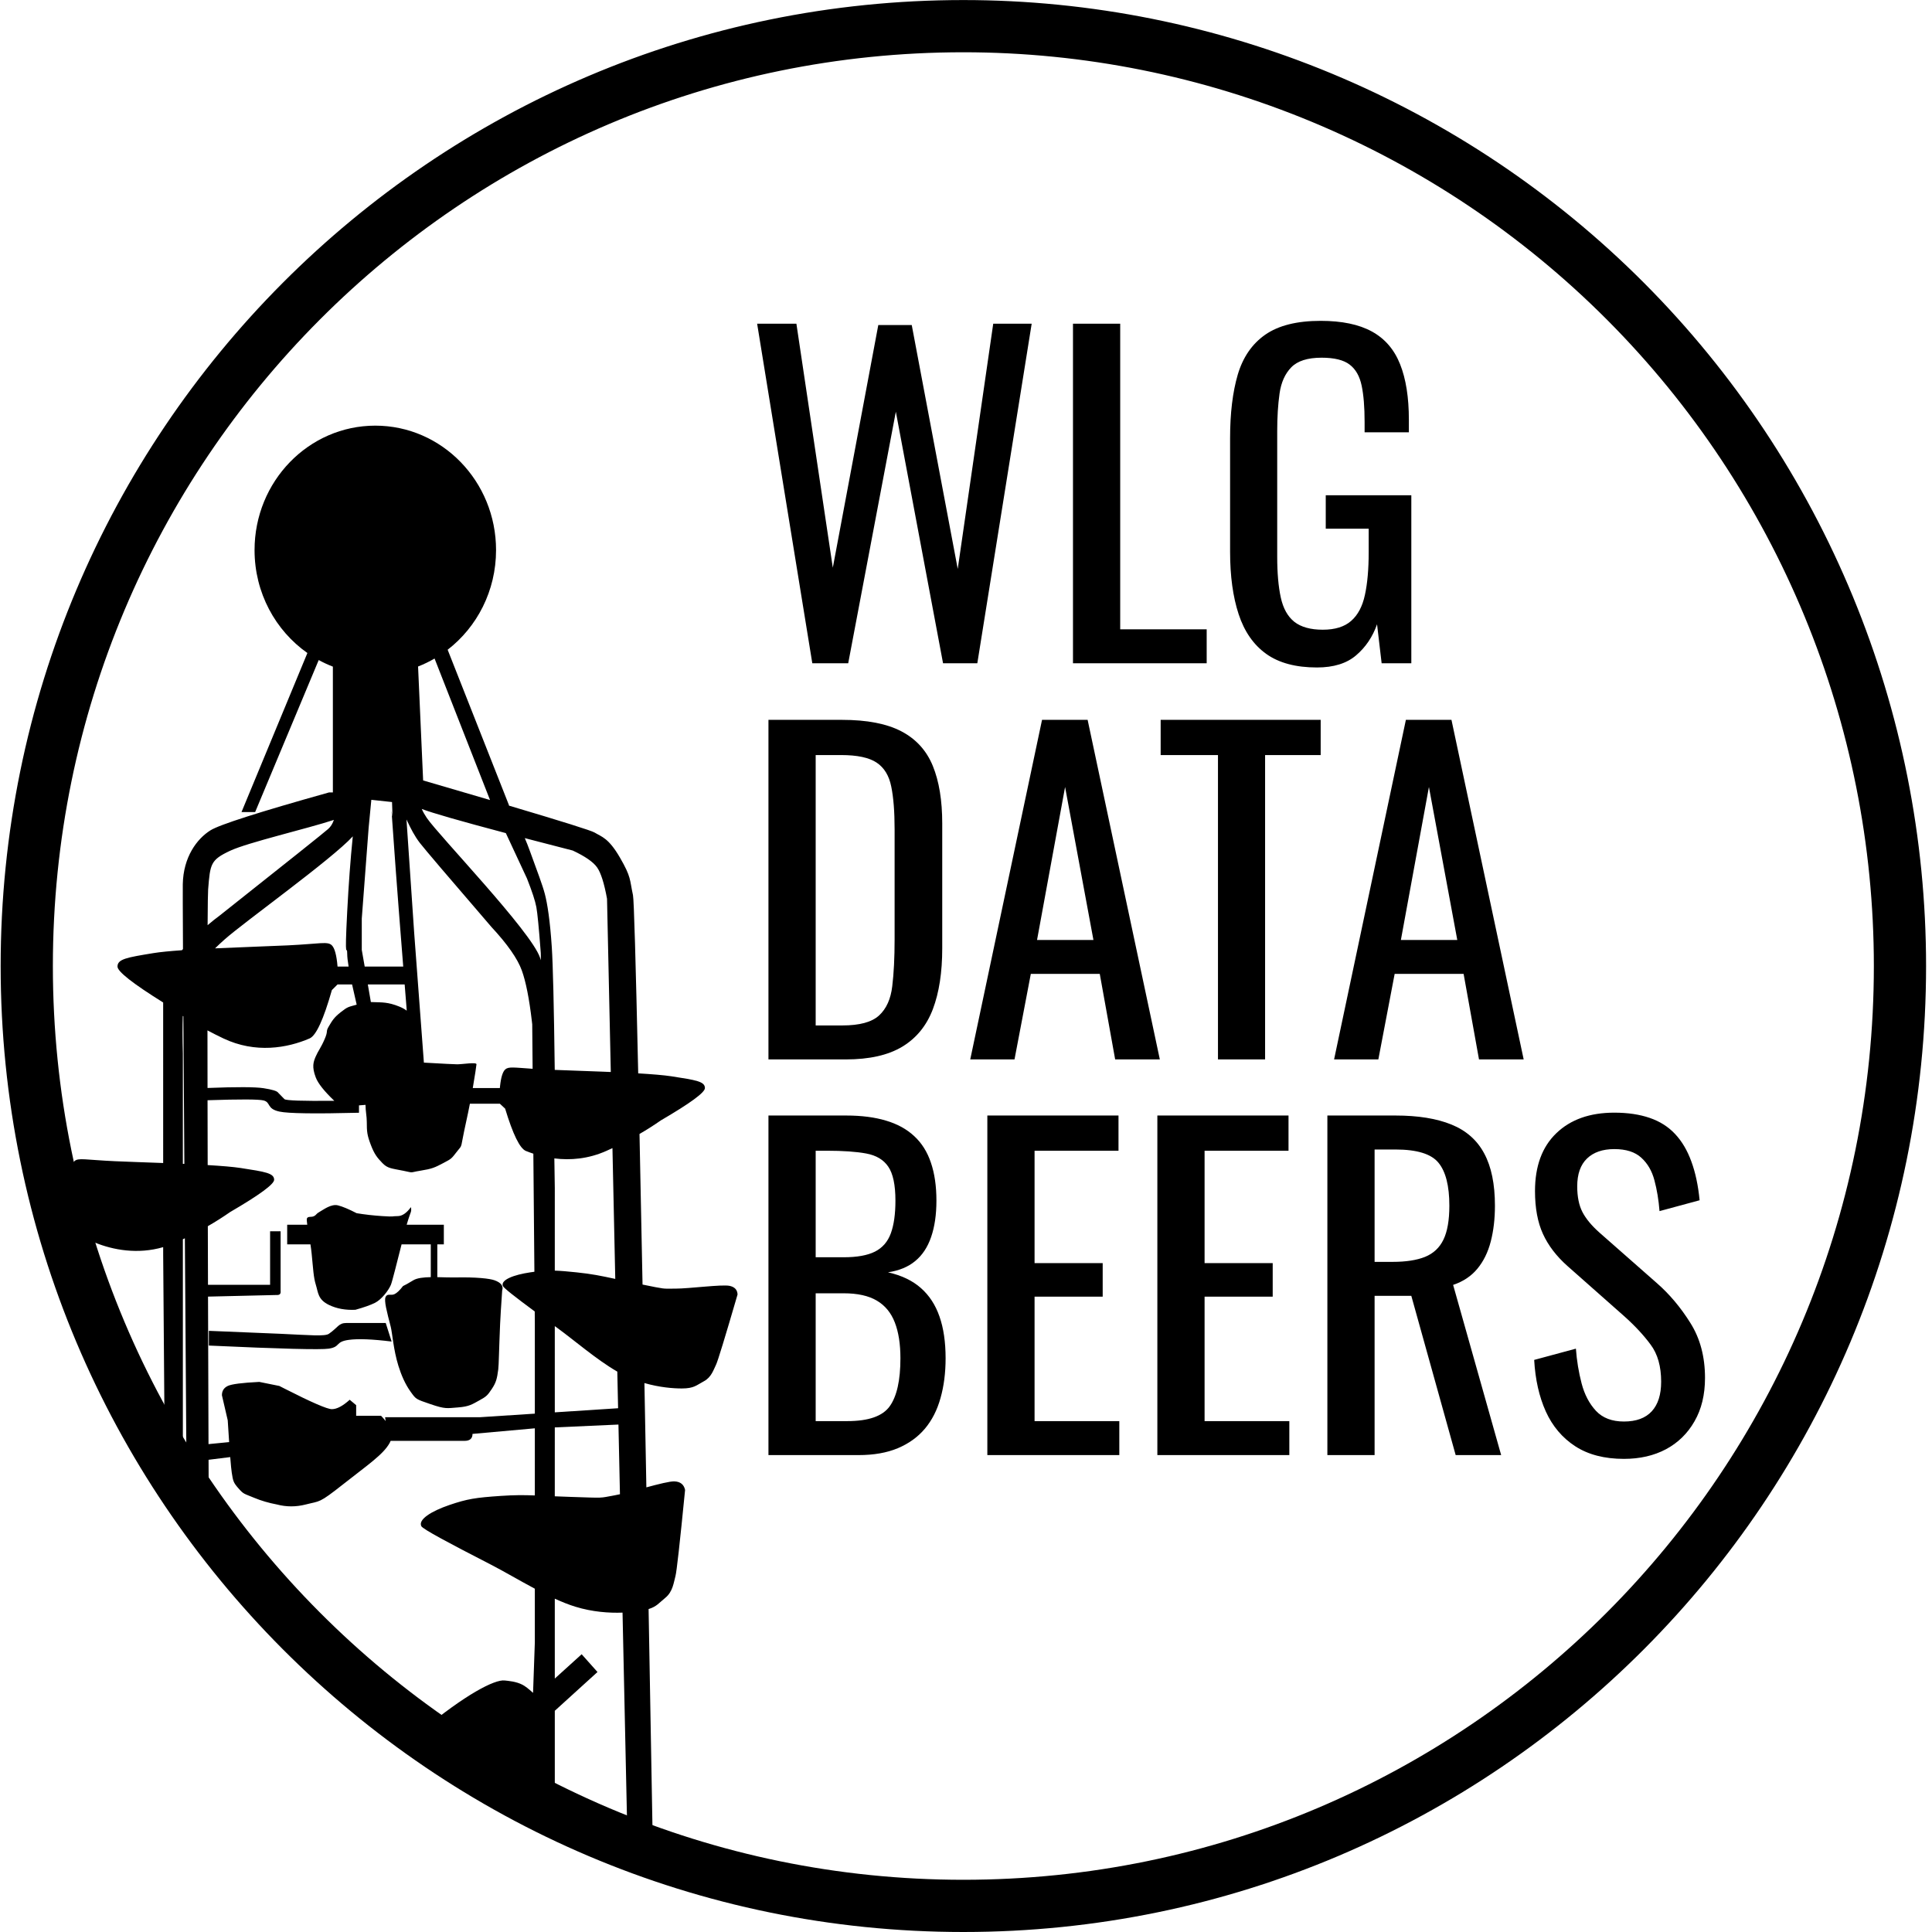 <?xml version="1.0" encoding="UTF-8"?>
<svg width="296px" height="296px" viewBox="0 0 296 296" version="1.1" xmlns="http://www.w3.org/2000/svg" xmlns:xlink="http://www.w3.org/1999/xlink">
    <!-- Generator: Sketch 59.1 (86144) - https://sketch.com -->
    <title>Group 2</title>
    <desc>Created with Sketch.</desc>
    <defs>
        <path d="M53.5,61.213 C63.717,61.213 72,69.749 72,80.279 C72,86.524 69.086,92.068 64.584,95.546 L64.584,95.546 L74,119.415 L73.929,119.415 C82.21,121.872 86.598,123.252 87.095,123.553 C88.178,124.21 89.227,124.37 90.979,127.389 C92.731,130.408 92.454,130.713 92.978,133.149 C93.126,133.838 93.393,142.937 93.779,160.449 C95.885,160.573 97.711,160.721 98.87,160.899 C102.644,161.481 104,161.688 104,162.702 C104,163.378 101.751,165.028 97.253,167.651 C96.206,168.381 95.115,169.076 93.978,169.734 C94.12,176.489 94.274,184.179 94.443,192.807 C97.96,193.52 97.499,193.441 99.175,193.431 L99.175,193.431 L99.451,193.431 C101.605,193.431 106.602,192.756 107.778,193.004 C108.563,193.169 108.97,193.611 109,194.328 C107.061,200.978 105.964,204.561 105.708,205.076 C105.325,205.848 104.994,207.014 103.844,207.621 C102.695,208.228 102.351,208.725 100.455,208.725 C99.133,208.725 97.035,208.563 94.731,207.896 C94.827,212.964 94.926,218.29 95.029,223.877 C96.892,223.377 98.635,222.933 99.327,222.962 C100.236,223 100.781,223.435 100.961,224.267 C100.159,232.412 99.668,236.81 99.489,237.462 C99.219,238.439 99.088,239.865 97.93,240.801 C96.985,241.565 96.623,242.137 95.37,242.522 C95.568,253.509 95.778,265.323 96,277.965 L96,277.965 L92.134,277.965 L91.378,243.069 C89.322,243.144 86.77,242.969 84.149,242.163 C83.149,241.856 82.086,241.428 80.999,240.931 L80.999,240.931 L81,253.171 L85.115,249.445 L87.541,252.167 L81,258.108 L81,271.455 C81.208,272.29 81.418,273.124 81.616,273.912 C74.165,270.326 67.071,266.114 60.4,261.342 L60.687,261.101 C67.255,255.635 71.777,253.285 73.317,253.464 C73.918,253.534 75.065,253.608 76.061,254.127 C76.448,254.329 76.984,254.741 77.669,255.363 L77.669,255.363 L77.941,247.627 L77.941,239.404 C75.516,238.115 73.151,236.713 71.261,235.742 C64.628,232.334 60.79,230.276 60.557,229.834 C60.022,228.815 62.076,227.527 64.83,226.587 C67.584,225.646 68.884,225.445 72.732,225.186 C74.85,225.044 76.227,225.051 77.941,225.115 L77.941,225.115 L77.942,214.83 L68.393,215.687 C68.393,216.397 67.987,216.753 67.174,216.753 L67.174,216.753 L55.849,216.753 C55.809,216.858 55.761,216.961 55.705,217.063 C54.718,218.848 52.38,220.399 48.587,223.392 C44.794,226.385 45.098,225.921 42.852,226.499 C41.355,226.884 39.879,226.884 38.422,226.499 C37.172,226.265 36.009,225.923 34.933,225.473 C33.319,224.798 33.352,224.948 32.544,224.04 C31.735,223.131 31.705,222.874 31.507,221.623 C31.445,221.232 31.367,220.438 31.273,219.24 L31.273,219.24 L27.954,219.652 C27.966,222.79 27.977,226.012 27.99,229.319 C26.825,227.737 25.693,226.128 24.594,224.495 C24.491,209.838 24.399,196.913 24.322,185.718 C24.22,185.767 24.119,185.815 24.017,185.863 L24.017,185.863 L24.015,221.86 L24.042,223.669 C23.083,222.222 22.149,220.757 21.241,219.274 L21,188.197 L20.999,187.074 C17.076,188.212 13.321,187.501 10.572,186.386 C9.646,186.01 8.586,183.848 7.392,179.901 L7.392,179.901 L6.583,179.148 L4.404,179.149 C4.205,178.353 4.013,177.554 3.827,176.752 L6.583,176.751 L6.61,176.474 C6.752,175.121 7.013,174.266 7.392,173.909 C7.998,173.339 9.052,173.701 13.65,173.909 C15.424,173.99 18.129,174.076 20.999,174.185 L20.999,174.185 L20.998,149.59 C16.333,146.68 14,144.845 14,144.086 C14,142.926 15.455,142.69 19.506,142.025 C20.543,141.855 22.077,141.71 23.87,141.584 C23.924,141.524 23.978,141.464 24.033,141.404 L24.033,141.404 L24.035,141.376 C24.003,135.407 23.993,132.104 24.005,131.468 C24.083,127.321 26.158,124.522 28.241,123.217 C29.629,122.348 35.686,120.411 46.41,117.408 L46.41,117.408 L47,117.408 L46.999,98.134 C46.252,97.845 45.527,97.508 44.829,97.126 L44.829,97.126 L35.09,120.418 L33,120.418 L43.096,96.047 C38.209,92.615 35,86.833 35,80.279 C35,69.749 43.283,61.213 53.5,61.213 Z M90.752,214.255 L81,214.692 L80.998,225.247 C81.707,225.277 82.498,225.308 83.4,225.337 C88.818,225.513 87.719,225.533 90.122,225.107 C90.378,225.062 90.667,225.002 90.982,224.93 L90.982,224.93 L90.752,214.255 Z M36.369,164.597 C35.628,164.411 32.771,164.401 27.798,164.567 C27.803,167.656 27.81,170.966 27.818,174.5 C29.908,174.624 31.718,174.77 32.87,174.948 C36.644,175.529 38,175.737 38,176.751 C38,177.427 35.751,179.077 31.253,181.7 C30.165,182.459 29.028,183.18 27.841,183.863 C27.848,186.736 27.857,189.728 27.866,192.841 L27.866,192.841 L37.382,192.843 L37.382,184.641 L38.992,184.641 L38.992,193.77 L39,193.883 C39.004,194.062 38.963,194.194 38.879,194.277 C38.777,194.378 38.601,194.421 38.349,194.406 L38.349,194.406 L27.871,194.652 C27.892,201.605 27.917,209.138 27.946,217.252 L27.946,217.252 L31.106,216.942 C31.04,215.971 30.968,214.858 30.89,213.602 L30.89,213.602 L30,209.762 C30,209.101 30.297,208.629 30.89,208.343 C31.483,208.057 33.096,207.85 35.727,207.721 L35.727,207.721 L38.801,208.343 C39.178,208.536 39.457,208.679 39.638,208.771 C43.731,210.855 46.133,211.897 46.845,211.897 C47.604,211.897 48.515,211.416 49.578,210.456 L49.578,210.456 L50.567,211.283 L50.567,212.91 L54.38,212.91 C54.649,213.185 54.884,213.455 55.086,213.718 L55.086,213.718 L55,213.127 L69.579,213.127 L77.942,212.583 L77.941,198.638 L77.926,196.925 C74.858,194.66 73.133,193.305 73.032,193.004 C72.722,192.079 74.704,191.311 77.241,190.935 C77.462,190.902 77.672,190.873 77.874,190.846 L77.874,190.846 L77.714,172.755 C77.317,172.625 76.936,172.484 76.572,172.337 C75.646,171.961 74.586,169.799 73.392,165.853 L73.392,165.853 L72.583,165.099 L67.992,165.099 C67.819,165.991 67.625,166.933 67.413,167.889 C66.444,172.259 66.965,171.22 66.044,172.388 C65.123,173.556 65.241,173.494 63.913,174.194 C62.585,174.893 62.2,175.074 60.393,175.365 C58.587,175.656 59.542,175.725 57.758,175.365 C55.973,175.005 55.382,175.019 54.589,174.194 C53.797,173.369 53.364,172.855 52.804,171.381 C52.245,169.907 52.195,169.394 52.195,167.889 C52.195,167.003 52.003,166.246 52,165.275 L52,165.275 L51,165.354 L51,166.483 C44.223,166.654 40.162,166.595 38.818,166.306 C36.802,165.873 37.539,164.892 36.369,164.597 Z M80.999,199.173 L81,212.384 L90.698,211.755 L90.576,206.145 C87.429,204.336 83.942,201.31 81.435,199.49 C81.288,199.383 81.143,199.277 80.999,199.173 L80.999,199.173 Z M44.964,181.665 C45.52,181.364 46.731,180.407 47.783,180.674 C48.485,180.851 49.438,181.251 50.642,181.873 C51.903,182.082 53.218,182.231 54.589,182.319 C56.645,182.452 55.883,182.319 56.918,182.319 C57.608,182.319 58.287,181.861 58.955,180.944 C59.015,181.193 59.015,181.433 58.955,181.665 C58.932,181.756 58.619,182.547 58.308,183.638 L58.308,183.638 L64,183.638 L64,186.648 L63,186.648 L63,191.67 C63.971,191.686 64.924,191.735 65.618,191.719 C69.058,191.639 71.052,191.9 71.737,192.141 C72.765,192.503 73.165,193.027 72.938,193.716 C72.77,196.141 72.665,197.845 72.622,198.827 C72.45,202.804 72.426,205.118 72.338,205.797 C72.155,207.192 72.023,207.791 71.355,208.793 C70.687,209.795 70.528,209.956 69.431,210.557 C68.335,211.157 67.888,211.499 66.174,211.63 C64.46,211.761 64.246,211.91 61.96,211.129 C59.674,210.347 59.755,210.396 58.908,209.222 C58.062,208.049 57.469,206.637 57.038,205.253 C56.277,202.807 56.105,200.205 55.859,199.251 C55.282,197.008 54.8,195.248 55.084,194.687 C55.367,194.126 55.879,194.534 56.437,194.276 C56.808,194.105 57.245,193.69 57.747,193.034 C57.987,192.934 58.518,192.637 59.34,192.141 C59.906,191.8 60.911,191.691 61.999,191.67 L61.999,191.67 L62,186.648 L57.525,186.648 C56.821,189.415 56.081,192.392 55.887,192.849 C55.519,193.716 54.462,195.093 53.462,195.6 C52.796,195.937 51.791,196.294 50.447,196.671 C48.937,196.742 47.598,196.499 46.429,195.941 C44.675,195.104 44.758,194.012 44.392,192.849 C44.027,191.687 43.989,190.46 43.748,188.08 C43.701,187.609 43.636,187.125 43.565,186.648 L43.565,186.648 L40,186.648 L40,183.638 L43.073,183.637 C42.998,183.114 42.971,182.751 43.038,182.641 C43.242,182.305 43.699,182.538 44.114,182.319 C44.53,182.1 44.408,181.965 44.964,181.665 Z M55.095,198.69 L56,201.537 C53.062,201.172 50.878,201.086 49.448,201.279 C47.302,201.569 48.236,202.333 46.385,202.624 C45.15,202.817 39.022,202.66 28,202.152 L28,202.152 L28,199.896 C33.472,200.113 37.149,200.265 39.031,200.352 C43.498,200.56 45.787,200.767 46.385,200.352 C47.848,199.337 47.848,198.69 49.126,198.69 L49.126,198.69 L55.095,198.69 Z M89.833,171.901 C89.517,172.049 89.199,172.194 88.878,172.337 C86.117,173.567 83.372,173.784 80.931,173.478 C80.952,174.917 80.975,176.428 81,178.011 L81,178.011 L80.999,190.671 C81.896,190.699 82.918,190.789 84.323,190.935 C86.733,191.186 88.027,191.461 90.265,191.94 L90.265,191.94 Z M24.006,151.651 C23.951,153.213 23.954,155.139 24.015,157.43 L24.015,157.43 L24.016,174.308 C24.092,174.311 24.167,174.315 24.243,174.314 C24.182,165.388 24.133,157.853 24.095,151.71 C24.079,151.7 24.064,151.69 24.048,151.679 L24.048,151.679 Z M49.942,146.824 L47.715,146.825 L46.848,147.686 C45.567,152.197 44.429,154.667 43.435,155.097 C40.017,156.574 35.147,157.43 30.228,155.097 C29.396,154.702 28.582,154.292 27.786,153.865 C27.787,156.554 27.79,159.494 27.796,162.688 C32.243,162.513 35.101,162.524 36.369,162.72 C37.712,162.928 38.461,163.158 38.618,163.411 C38.995,163.795 39.314,164.123 39.576,164.395 C39.788,164.615 42.335,164.701 47.215,164.653 C45.669,163.178 44.722,161.983 44.375,161.068 C43.751,159.421 44.016,158.692 44.375,157.854 C44.735,157.015 45.144,156.575 45.734,155.217 C46.325,153.858 45.856,154.122 46.371,153.26 C46.887,152.399 47.124,151.925 48.219,151.065 C49.315,150.205 49.358,150.293 50.607,149.934 C50.622,149.93 50.636,149.926 50.646,149.922 C50.373,148.771 50.138,147.738 49.942,146.824 L49.942,146.824 Z M58.281,121.619 L58.281,121.619 L59.455,138.906 L60.944,158.803 C63.945,158.975 65.645,159.061 66.044,159.061 C66.885,159.061 69.032,158.691 69,159.061 C68.981,159.272 68.782,160.7 68.433,162.702 L68.433,162.702 L72.583,162.702 L72.61,162.425 C72.752,161.072 73.013,160.217 73.392,159.861 C73.895,159.387 74.707,159.556 77.601,159.747 L77.601,159.747 L77.542,152.938 L77.485,152.439 C77.08,148.986 76.568,146.4 75.947,144.682 C75.297,142.882 73.745,140.661 71.291,138.019 C64.71,130.379 61.06,126.094 60.342,125.166 C59.525,124.109 58.951,122.988 58.281,121.561 L58.281,121.561 Z M76.403,124.405 C76.667,125.013 76.94,125.708 77.222,126.49 C78.334,129.571 79.098,131.52 79.479,132.98 C79.861,134.44 80.27,137.004 80.54,141.118 C80.716,143.803 80.867,150.069 80.992,159.916 L80.992,159.916 L81.122,159.922 C83.113,159.998 85.717,160.084 88.359,160.19 L89.579,160.24 L89.002,133.696 C88.567,131.31 88.057,129.704 87.47,128.88 C86.883,128.055 85.643,127.199 83.749,126.31 C81.228,125.663 78.907,125.062 76.787,124.507 L76.787,124.507 Z M57.997,146.825 L52.353,146.825 L52.821,149.522 C52.923,149.524 53.035,149.528 53.158,149.534 C54.431,149.59 55.394,149.485 57.194,150.223 C57.664,150.416 58.036,150.624 58.312,150.847 L58.312,150.847 L58.281,150.351 C58.183,149.136 58.088,147.961 57.997,146.825 L57.997,146.825 Z M52.891,118.539 L52.478,122.835 L51.427,136.739 L51.427,141.532 L51.874,144.085 L57.778,144.085 C57.286,137.908 56.908,133.031 56.646,129.455 C56.584,128.597 56.521,127.737 56.459,126.875 C55.6,114.951 56.236,123.591 56.107,120.181 C56.088,119.679 56.073,119.246 56.062,118.881 L56.062,118.881 L52.891,118.539 Z M50.054,124.137 C46.821,127.663 33.47,137.221 30.427,139.919 C29.898,140.388 29.404,140.848 28.947,141.297 C33.147,141.1 37.554,140.963 40.132,140.838 C45.066,140.6 46.198,140.186 46.848,140.838 C47.281,141.273 47.571,142.355 47.715,144.086 L47.715,144.086 L49.409,144.084 C49.268,143.228 49.197,142.589 49.197,142.165 C49.197,140.422 48.754,144.111 49.197,135.613 C49.415,131.439 49.693,127.678 50.032,124.331 L50.032,124.331 Z M60.617,119.939 C60.802,120.368 61.06,120.827 61.391,121.315 C63.196,123.978 77.399,138.705 78.739,142.731 C78.782,142.861 78.825,142.988 78.866,143.114 L78.866,143.114 L78.853,142.03 L78.823,141.633 C78.558,138.109 78.341,135.893 78.175,134.985 C78.002,134.042 77.523,132.578 76.738,130.593 L76.738,130.593 L73.5,123.641 C66.491,121.781 62.206,120.552 60.646,119.951 L60.646,119.951 Z M47.149,121.617 C43.197,122.929 33.957,125.076 31.261,126.342 C28.241,127.76 28.205,128.35 27.887,132.286 C27.852,132.721 27.826,134.54 27.808,137.744 C28.446,137.199 29.086,136.69 29.726,136.217 C40.058,128.03 45.574,123.627 46.275,123.009 C46.648,122.679 46.928,122.249 47.115,121.717 L47.115,121.717 Z M62.58,96.894 C61.773,97.364 60.928,97.773 60.052,98.115 L60.052,98.115 L60.828,115.57 C64.664,116.686 68.08,117.687 71.077,118.571 L71.077,118.571 Z" id="path-1"></path>
    </defs>
    <g id="Page-1" stroke="none" stroke-width="1" fill="none" fill-rule="evenodd">
        <g id="Group-2" transform="translate(4, 4)">
            <g id="wlg-data-beers-logo">
                <path d="M0.1,144.004 L0.1,144.004 C0.1,64.477 64.345,0.008 143.596,0.008 L143.596,0.008 C181.653,0.008 218.152,15.179 245.063,42.183 C271.974,69.188 287.092,105.814 287.092,144.004 L287.092,144.004 C287.092,223.531 222.847,288 143.596,288 L143.596,288 C64.345,288 0.1,223.531 0.1,144.004 L0.1,144.004 Z" id="Path" stroke="#000000" stroke-width="8" stroke-linejoin="round"></path>
                <g id="Group" transform="translate(112, 45.157)" fill="#000000" fill-rule="nonzero">
                    <path d="M1.734,113.156 L1.734,61.131 L13,61.131 C16.844,61.131 19.885,61.722 22.125,62.903 C24.365,64.084 25.964,65.851 26.922,68.203 C27.88,70.555 28.359,73.487 28.359,76.999 L28.359,96.144 C28.359,99.823 27.88,102.928 26.922,105.457 C25.964,107.976 24.406,109.889 22.25,111.196 C20.094,112.502 17.203,113.156 13.578,113.156 L1.734,113.156 Z M8.969,107.95 L13.062,107.95 C15.708,107.95 17.583,107.438 18.688,106.414 C19.802,105.389 20.474,103.894 20.703,101.929 C20.943,99.954 21.062,97.576 21.062,94.795 L21.062,77.893 C21.062,75.196 20.891,73.016 20.547,71.354 C20.214,69.682 19.469,68.459 18.312,67.685 C17.156,66.912 15.344,66.525 12.875,66.525 L8.969,66.525 L8.969,107.95 Z M32.65,113.156 L43.65,61.131 L50.634,61.131 L61.697,113.156 L54.853,113.156 L52.494,100.048 L41.931,100.048 L39.431,113.156 L32.65,113.156 Z M42.884,94.858 L51.525,94.858 L47.181,71.417 L42.884,94.858 Z M70.605,113.156 L70.605,66.525 L61.824,66.525 L61.824,61.131 L86.34,61.131 L86.34,66.525 L77.824,66.525 L77.824,113.156 L70.605,113.156 Z M88.394,113.156 L99.394,61.131 L106.378,61.131 L117.441,113.156 L110.597,113.156 L108.237,100.048 L97.675,100.048 L95.175,113.156 L88.394,113.156 Z M98.628,94.858 L107.269,94.858 L102.925,71.417 L98.628,94.858 Z" id="Shape"></path>
                    <path d="M1.734,173.776 L1.734,121.751 L13.641,121.751 C15.984,121.751 18.021,122.013 19.75,122.535 C21.479,123.047 22.917,123.837 24.062,124.903 C25.219,125.969 26.073,127.328 26.625,128.98 C27.188,130.631 27.469,132.57 27.469,134.797 C27.469,136.939 27.198,138.795 26.656,140.363 C26.125,141.92 25.312,143.149 24.219,144.047 C23.135,144.946 21.745,145.521 20.047,145.772 C22.13,146.243 23.812,147.047 25.094,148.187 C26.375,149.316 27.323,150.769 27.938,152.546 C28.562,154.323 28.875,156.455 28.875,158.943 C28.875,161.169 28.615,163.203 28.094,165.042 C27.583,166.882 26.786,168.445 25.703,169.73 C24.62,171.016 23.234,172.014 21.547,172.725 C19.859,173.426 17.865,173.776 15.562,173.776 L1.734,173.776 Z M8.969,168.57 L13.828,168.57 C17.068,168.57 19.229,167.812 20.312,166.297 C21.406,164.77 21.953,162.319 21.953,158.943 C21.953,156.758 21.667,154.929 21.094,153.455 C20.521,151.971 19.604,150.858 18.344,150.115 C17.083,149.363 15.385,148.987 13.25,148.987 L8.969,148.987 L8.969,168.57 Z M8.969,143.467 L13.25,143.467 C15.302,143.467 16.901,143.18 18.047,142.605 C19.203,142.02 20.016,141.084 20.484,139.798 C20.953,138.513 21.188,136.845 21.188,134.797 C21.188,132.392 20.823,130.657 20.094,129.591 C19.375,128.525 18.245,127.851 16.703,127.568 C15.172,127.286 13.167,127.145 10.688,127.145 L8.969,127.145 L8.969,143.467 Z M35.27,173.776 L35.27,121.751 L55.364,121.751 L55.364,127.145 L42.505,127.145 L42.505,144.361 L52.942,144.361 L52.942,149.504 L42.505,149.504 L42.505,168.57 L55.489,168.57 L55.489,173.776 L35.27,173.776 Z M61.318,173.776 L61.318,121.751 L81.412,121.751 L81.412,127.145 L68.553,127.145 L68.553,144.361 L78.99,144.361 L78.99,149.504 L68.553,149.504 L68.553,168.57 L81.537,168.57 L81.537,173.776 L61.318,173.776 Z M87.366,173.776 L87.366,121.751 L97.804,121.751 C101.252,121.751 104.106,122.211 106.366,123.131 C108.637,124.051 110.314,125.53 111.397,127.568 C112.491,129.596 113.038,132.262 113.038,135.565 C113.038,137.572 112.825,139.401 112.397,141.053 C111.97,142.704 111.283,144.1 110.335,145.239 C109.397,146.368 108.163,147.189 106.632,147.701 L113.991,173.776 L107.022,173.776 L100.226,149.379 L94.601,149.379 L94.601,173.776 L87.366,173.776 Z M94.601,144.173 L97.351,144.173 C99.403,144.173 101.064,143.917 102.335,143.405 C103.616,142.882 104.554,142.004 105.147,140.77 C105.752,139.527 106.054,137.791 106.054,135.565 C106.054,132.523 105.496,130.328 104.382,128.98 C103.278,127.631 101.085,126.957 97.804,126.957 L94.601,126.957 L94.601,144.173 Z M132.801,174.356 C129.822,174.356 127.337,173.713 125.348,172.427 C123.369,171.142 121.863,169.365 120.832,167.096 C119.811,164.828 119.218,162.194 119.051,159.194 L125.442,157.469 C125.577,159.309 125.869,161.086 126.317,162.8 C126.764,164.504 127.499,165.905 128.52,167.002 C129.541,168.089 130.968,168.633 132.801,168.633 C134.686,168.633 136.108,168.11 137.067,167.065 C138.025,166.02 138.504,164.509 138.504,162.534 C138.504,160.182 137.968,158.29 136.895,156.858 C135.832,155.415 134.488,153.967 132.863,152.514 L124.16,144.816 C122.462,143.311 121.207,141.669 120.395,139.892 C119.582,138.115 119.176,135.926 119.176,133.323 C119.176,129.507 120.264,126.554 122.442,124.464 C124.619,122.363 127.582,121.312 131.332,121.312 C133.384,121.312 135.186,121.579 136.738,122.112 C138.301,122.645 139.603,123.471 140.645,124.589 C141.686,125.697 142.514,127.098 143.129,128.791 C143.754,130.485 144.176,132.466 144.395,134.734 L138.254,136.396 C138.119,134.682 137.858,133.108 137.473,131.676 C137.098,130.244 136.426,129.089 135.457,128.211 C134.499,127.333 133.124,126.894 131.332,126.894 C129.541,126.894 128.145,127.375 127.145,128.337 C126.145,129.298 125.645,130.72 125.645,132.602 C125.645,134.19 125.91,135.502 126.442,136.537 C126.973,137.561 127.837,138.607 129.035,139.673 L137.801,147.387 C139.759,149.091 141.483,151.135 142.973,153.518 C144.473,155.891 145.223,158.703 145.223,161.953 C145.223,164.525 144.686,166.741 143.613,168.602 C142.551,170.462 141.093,171.889 139.238,172.882 C137.384,173.865 135.238,174.356 132.801,174.356 Z" id="Shape"></path>
                    <path d="M8.453,52.463 L0,0.439 L6.016,0.439 L11.594,37.819 L18.562,0.643 L23.688,0.643 L30.734,38.007 L36.172,0.439 L42.062,0.439 L33.734,52.463 L28.484,52.463 L21.25,13.923 L13.953,52.463 L8.453,52.463 Z M48.39,52.463 L48.39,0.439 L55.625,0.439 L55.625,47.258 L68.875,47.258 L68.875,52.463 L48.39,52.463 Z M85.774,53.106 C82.524,53.106 79.93,52.411 77.992,51.021 C76.055,49.631 74.649,47.608 73.774,44.953 C72.899,42.298 72.461,39.105 72.461,35.373 L72.461,17.969 C72.461,14.164 72.852,10.923 73.633,8.247 C74.425,5.571 75.831,3.528 77.852,2.117 C79.883,0.706 82.711,3.55271368e-15 86.336,3.55271368e-15 C89.586,3.55271368e-15 92.201,0.544 94.18,1.631 C96.169,2.718 97.612,4.39 98.508,6.648 C99.404,8.895 99.852,11.728 99.852,15.146 L99.852,17.075 L93.07,17.075 L93.07,15.476 C93.07,13.207 92.919,11.357 92.617,9.925 C92.315,8.483 91.706,7.411 90.789,6.711 C89.873,6 88.435,5.645 86.477,5.645 C84.341,5.645 82.794,6.136 81.836,7.118 C80.878,8.101 80.279,9.439 80.039,11.132 C79.8,12.826 79.68,14.744 79.68,16.887 L79.68,36.157 C79.68,38.634 79.862,40.709 80.227,42.382 C80.591,44.054 81.284,45.298 82.305,46.113 C83.336,46.918 84.789,47.321 86.664,47.321 C88.539,47.321 89.987,46.871 91.008,45.972 C92.039,45.073 92.742,43.746 93.117,41.99 C93.503,40.233 93.695,38.054 93.695,35.451 L93.695,31.845 L87.117,31.845 L87.117,26.718 L100.227,26.718 L100.227,52.463 L95.68,52.463 L94.977,46.49 C94.3,48.413 93.232,49.997 91.774,51.24 C90.326,52.484 88.326,53.106 85.774,53.106 Z" id="Shape"></path>
                </g>
            </g>
            <mask id="mask-2" fill="white">
                <use xlink:href="#path-1"></use>
            </mask>
            <use id="Combined-Shape" fill="#000000" xlink:href="#path-1"></use>
        </g>
    </g>
</svg>